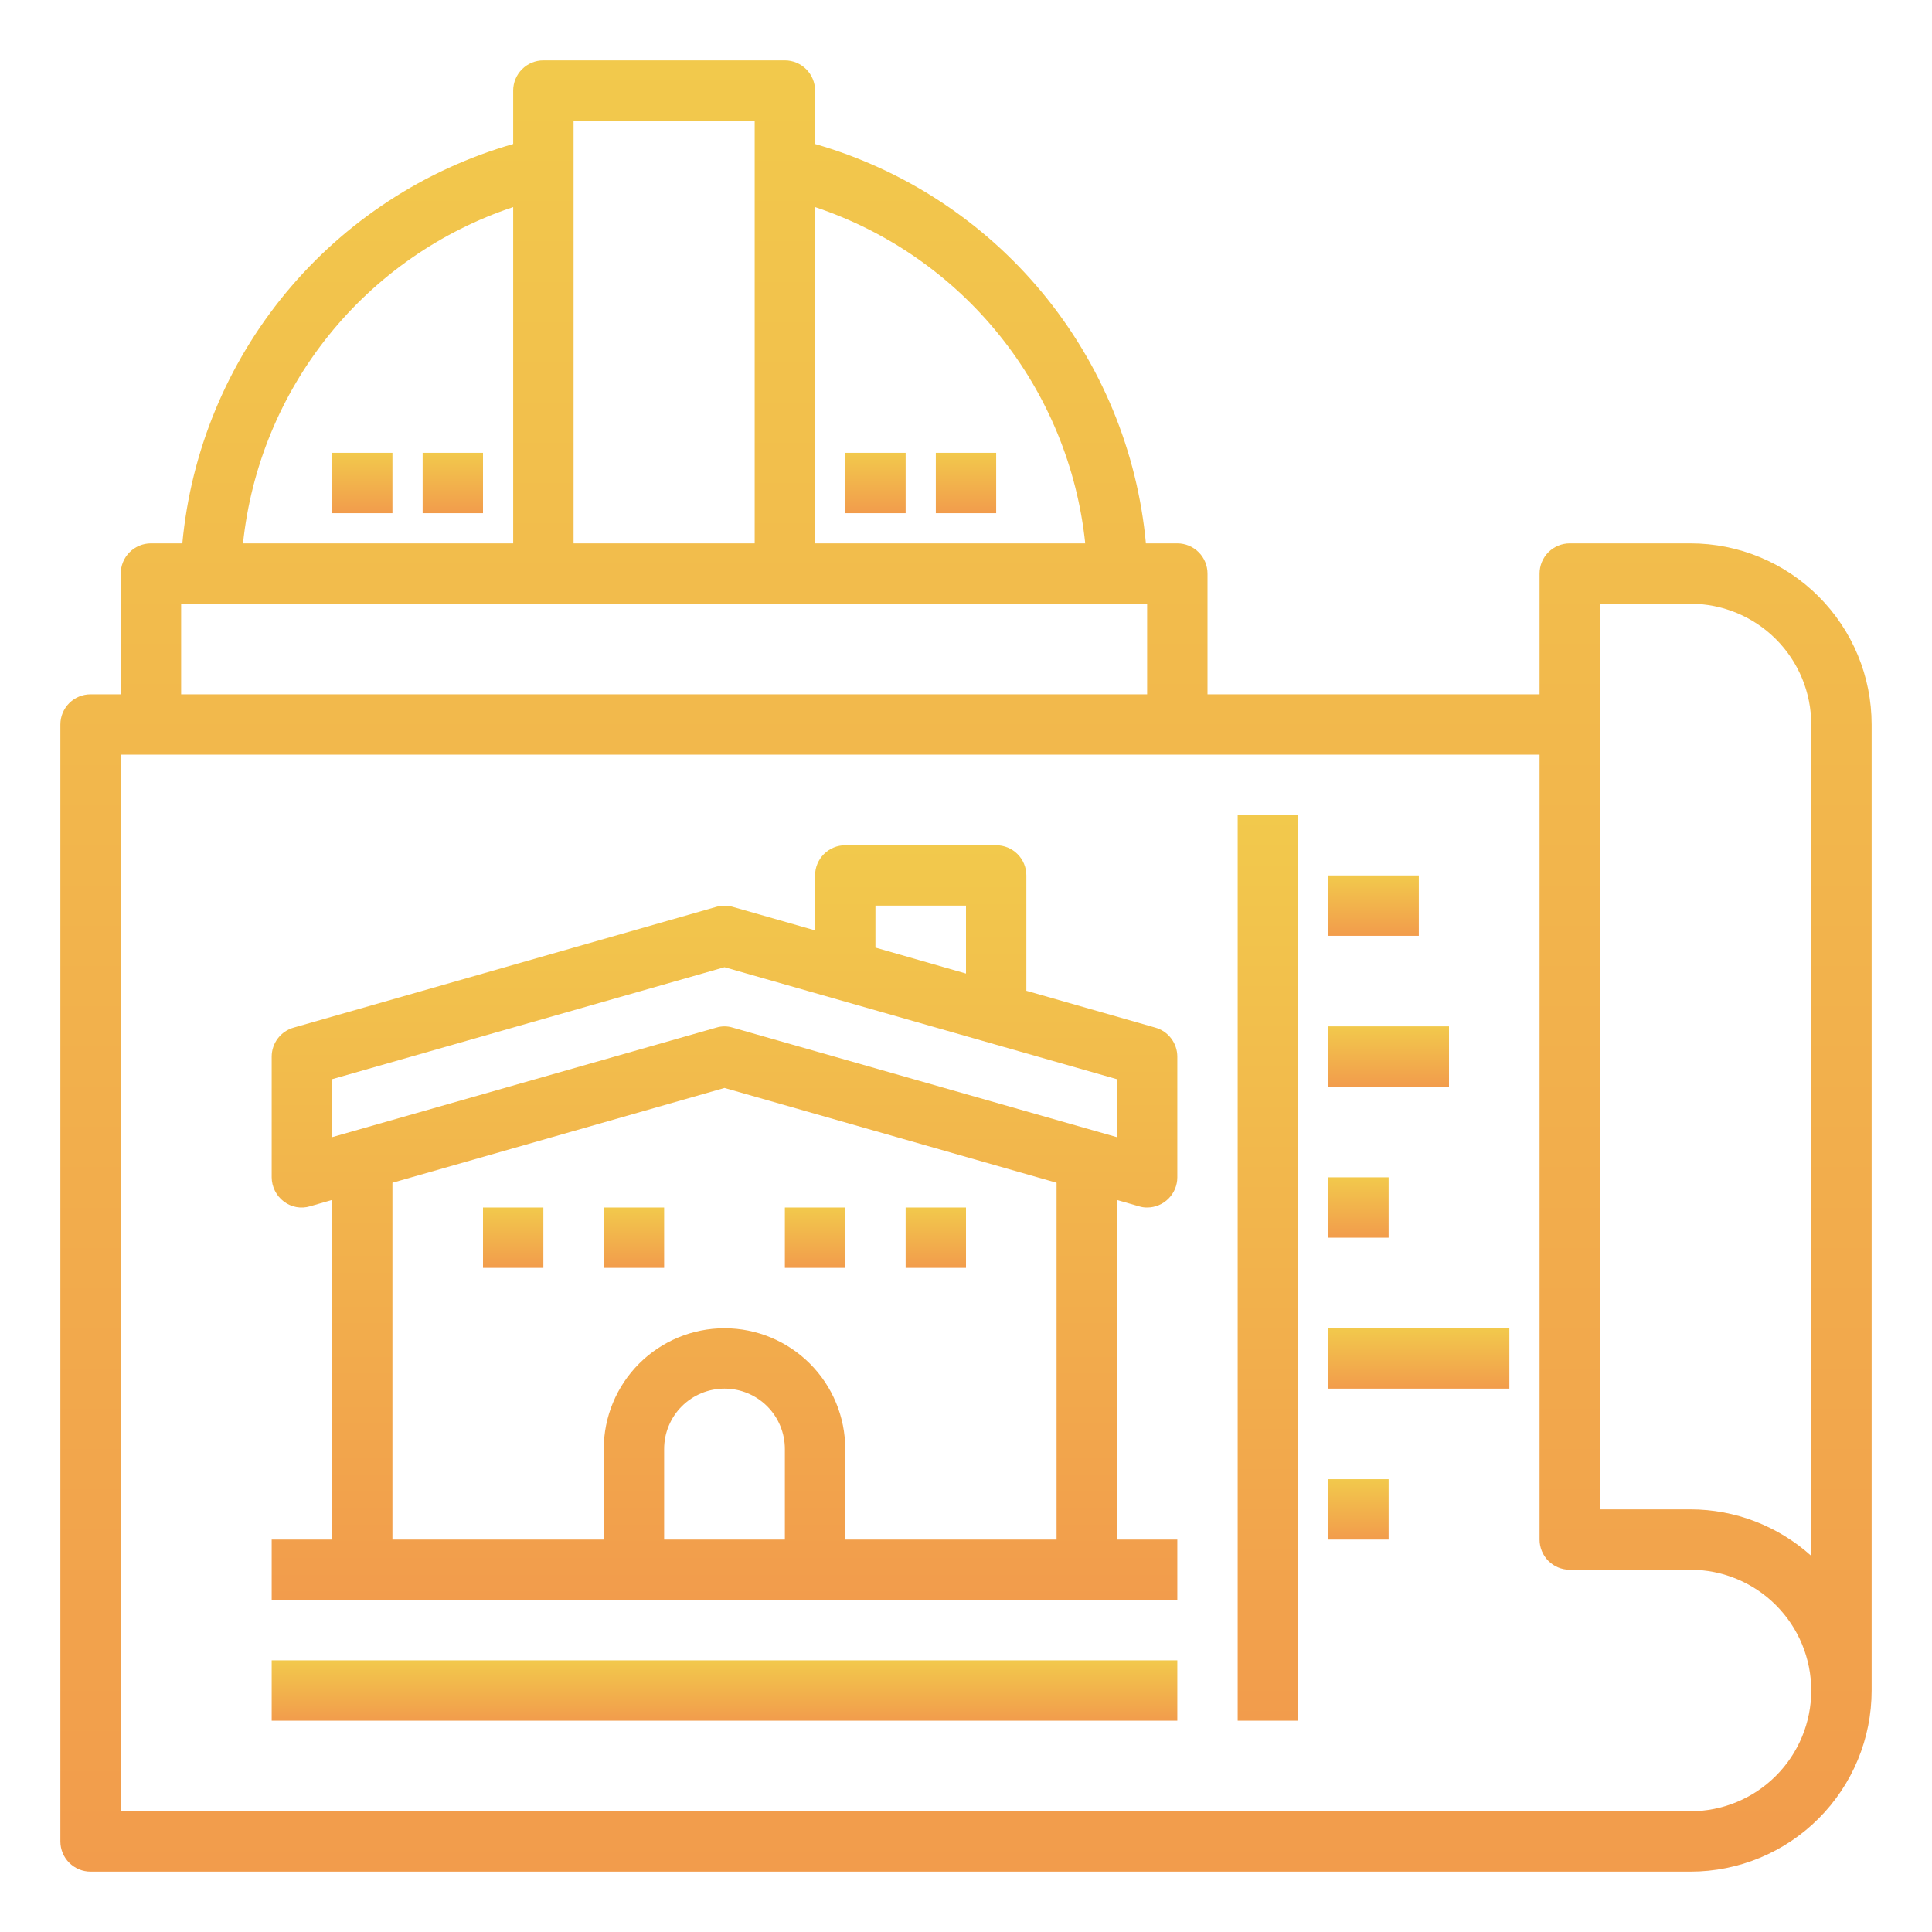 <svg width="98" height="98" viewBox="0 0 98 98" fill="none" xmlns="http://www.w3.org/2000/svg">
<path d="M13.781 84.219H59.719V87.281H13.781V84.219Z" fill="url(#paint0_linear)"/>
<path d="M24.5 61.25H27.562V64.312H24.5V61.25Z" fill="url(#paint1_linear)"/>
<path d="M30.625 61.25H33.688V64.312H30.625V61.25Z" fill="url(#paint2_linear)"/>
<path d="M39.812 61.25H42.875V64.312H39.812V61.25Z" fill="url(#paint3_linear)"/>
<path d="M45.938 61.25H49V64.312H45.938V61.25Z" fill="url(#paint4_linear)"/>
<path d="M85.75 27.562H79.625C79.219 27.562 78.829 27.724 78.542 28.011C78.255 28.298 78.094 28.688 78.094 29.094V35.219H61.25V29.094C61.25 28.688 61.089 28.298 60.801 28.011C60.514 27.724 60.125 27.562 59.719 27.562H58.126C57.692 22.889 55.858 18.456 52.864 14.841C49.87 11.227 45.855 8.6 41.344 7.304V4.594C41.344 4.188 41.182 3.798 40.895 3.511C40.608 3.224 40.219 3.062 39.812 3.062H27.562C27.156 3.062 26.767 3.224 26.48 3.511C26.193 3.798 26.031 4.188 26.031 4.594V7.304C21.52 8.6 17.506 11.227 14.511 14.841C11.517 18.456 9.683 22.889 9.249 27.562H7.656C7.25 27.562 6.861 27.724 6.573 28.011C6.286 28.298 6.125 28.688 6.125 29.094V35.219H4.594C4.188 35.219 3.798 35.38 3.511 35.667C3.224 35.954 3.062 36.344 3.062 36.75V93.406C3.062 93.812 3.224 94.202 3.511 94.489C3.798 94.776 4.188 94.938 4.594 94.938H85.75C88.187 94.938 90.524 93.969 92.246 92.246C93.969 90.524 94.938 88.187 94.938 85.75V36.75C94.938 34.313 93.969 31.976 92.246 30.253C90.524 28.53 88.187 27.562 85.75 27.562V27.562ZM41.344 10.504C45.025 11.731 48.275 13.992 50.706 17.017C53.136 20.042 54.644 23.703 55.048 27.562H41.344V10.504ZM29.094 6.125H38.281V27.562H29.094V6.125ZM26.031 10.504V27.562H12.327C12.731 23.703 14.239 20.042 16.669 17.017C19.1 13.992 22.35 11.731 26.031 10.504V10.504ZM9.188 30.625H58.188V35.219H9.188V30.625ZM85.75 91.875H6.125V38.281H78.094V78.094C78.094 78.5 78.255 78.889 78.542 79.177C78.829 79.464 79.219 79.625 79.625 79.625H85.75C87.374 79.625 88.932 80.27 90.081 81.419C91.23 82.568 91.875 84.126 91.875 85.75C91.875 87.374 91.23 88.932 90.081 90.081C88.932 91.23 87.374 91.875 85.75 91.875ZM91.875 78.921C90.195 77.405 88.013 76.565 85.75 76.562H81.156V30.625H85.75C87.374 30.625 88.932 31.27 90.081 32.419C91.23 33.568 91.875 35.126 91.875 36.75V78.921Z" fill="url(#paint5_linear)"/>
<path d="M57.774 61.189C57.908 61.231 58.047 61.252 58.188 61.25C58.594 61.25 58.983 61.089 59.27 60.801C59.557 60.514 59.719 60.125 59.719 59.719V53.594C59.718 53.261 59.608 52.937 59.406 52.671C59.205 52.406 58.922 52.214 58.601 52.124L52.062 50.256V44.406C52.062 44 51.901 43.611 51.614 43.324C51.327 43.036 50.937 42.875 50.531 42.875H42.875C42.469 42.875 42.079 43.036 41.792 43.324C41.505 43.611 41.344 44 41.344 44.406V47.193L37.163 45.999C36.893 45.922 36.607 45.922 36.337 45.999L14.899 52.124C14.578 52.214 14.295 52.406 14.094 52.671C13.892 52.937 13.782 53.261 13.781 53.594V59.719C13.783 59.956 13.839 60.19 13.945 60.402C14.051 60.615 14.205 60.8 14.394 60.944C14.581 61.087 14.799 61.184 15.03 61.227C15.262 61.27 15.5 61.257 15.726 61.189L16.844 60.867V78.094H13.781V81.156H59.719V78.094H56.656V60.867L57.774 61.189ZM44.406 45.938H49V49.383L44.406 48.066V45.938ZM39.812 78.094H33.688V73.5C33.688 72.688 34.01 71.909 34.584 71.335C35.159 70.76 35.938 70.438 36.75 70.438C37.562 70.438 38.341 70.76 38.916 71.335C39.49 71.909 39.812 72.688 39.812 73.5V78.094ZM53.594 78.094H42.875V73.5C42.875 71.876 42.23 70.318 41.081 69.169C39.932 68.02 38.374 67.375 36.75 67.375C35.126 67.375 33.568 68.02 32.419 69.169C31.27 70.318 30.625 71.876 30.625 73.5V78.094H19.906V59.994L36.75 55.186L53.594 59.994V78.094ZM37.163 52.124C36.894 52.042 36.606 52.042 36.337 52.124L16.844 57.682V54.742L36.75 49.061L56.656 54.742V57.682L37.163 52.124Z" fill="url(#paint6_linear)"/>
<path d="M62.781 41.344H65.844V87.281H62.781V41.344Z" fill="url(#paint7_linear)"/>
<path d="M67.375 44.406H71.969V47.469H67.375V44.406Z" fill="url(#paint8_linear)"/>
<path d="M67.375 52.062H73.5V55.125H67.375V52.062Z" fill="url(#paint9_linear)"/>
<path d="M67.375 59.719H70.438V62.781H67.375V59.719Z" fill="url(#paint10_linear)"/>
<path d="M67.375 67.375H76.562V70.438H67.375V67.375Z" fill="url(#paint11_linear)"/>
<path d="M67.375 75.031H70.438V78.094H67.375V75.031Z" fill="url(#paint12_linear)"/>
<path d="M16.844 22.969H19.906V26.031H16.844V22.969Z" fill="url(#paint13_linear)"/>
<path d="M21.438 22.969H24.5V26.031H21.438V22.969Z" fill="url(#paint14_linear)"/>
<path d="M42.875 22.969H45.938V26.031H42.875V22.969Z" fill="url(#paint15_linear)"/>
<path d="M47.469 22.969H50.531V26.031H47.469V22.969Z" fill="url(#paint16_linear)"/>
<defs>
<linearGradient id="paint0_linear" x1="36.75" y1="84.219" x2="36.75" y2="87.281" gradientUnits="userSpaceOnUse">
<stop stop-color="#F2C94C"/>
<stop offset="1" stop-color="#F29C4C"/>
</linearGradient>
<linearGradient id="paint1_linear" x1="26.031" y1="61.25" x2="26.031" y2="64.312" gradientUnits="userSpaceOnUse">
<stop stop-color="#F2C94C"/>
<stop offset="1" stop-color="#F29C4C"/>
</linearGradient>
<linearGradient id="paint2_linear" x1="32.156" y1="61.25" x2="32.156" y2="64.312" gradientUnits="userSpaceOnUse">
<stop stop-color="#F2C94C"/>
<stop offset="1" stop-color="#F29C4C"/>
</linearGradient>
<linearGradient id="paint3_linear" x1="41.344" y1="61.25" x2="41.344" y2="64.312" gradientUnits="userSpaceOnUse">
<stop stop-color="#F2C94C"/>
<stop offset="1" stop-color="#F29C4C"/>
</linearGradient>
<linearGradient id="paint4_linear" x1="47.469" y1="61.25" x2="47.469" y2="64.312" gradientUnits="userSpaceOnUse">
<stop stop-color="#F2C94C"/>
<stop offset="1" stop-color="#F29C4C"/>
</linearGradient>
<linearGradient id="paint5_linear" x1="49" y1="3.062" x2="49" y2="94.938" gradientUnits="userSpaceOnUse">
<stop stop-color="#F2C94C"/>
<stop offset="1" stop-color="#F29C4C"/>
</linearGradient>
<linearGradient id="paint6_linear" x1="36.75" y1="42.875" x2="36.75" y2="81.156" gradientUnits="userSpaceOnUse">
<stop stop-color="#F2C94C"/>
<stop offset="1" stop-color="#F29C4C"/>
</linearGradient>
<linearGradient id="paint7_linear" x1="64.312" y1="41.344" x2="64.312" y2="87.281" gradientUnits="userSpaceOnUse">
<stop stop-color="#F2C94C"/>
<stop offset="1" stop-color="#F29C4C"/>
</linearGradient>
<linearGradient id="paint8_linear" x1="69.672" y1="44.406" x2="69.672" y2="47.469" gradientUnits="userSpaceOnUse">
<stop stop-color="#F2C94C"/>
<stop offset="1" stop-color="#F29C4C"/>
</linearGradient>
<linearGradient id="paint9_linear" x1="70.438" y1="52.062" x2="70.438" y2="55.125" gradientUnits="userSpaceOnUse">
<stop stop-color="#F2C94C"/>
<stop offset="1" stop-color="#F29C4C"/>
</linearGradient>
<linearGradient id="paint10_linear" x1="68.906" y1="59.719" x2="68.906" y2="62.781" gradientUnits="userSpaceOnUse">
<stop stop-color="#F2C94C"/>
<stop offset="1" stop-color="#F29C4C"/>
</linearGradient>
<linearGradient id="paint11_linear" x1="71.969" y1="67.375" x2="71.969" y2="70.438" gradientUnits="userSpaceOnUse">
<stop stop-color="#F2C94C"/>
<stop offset="1" stop-color="#F29C4C"/>
</linearGradient>
<linearGradient id="paint12_linear" x1="68.906" y1="75.031" x2="68.906" y2="78.094" gradientUnits="userSpaceOnUse">
<stop stop-color="#F2C94C"/>
<stop offset="1" stop-color="#F29C4C"/>
</linearGradient>
<linearGradient id="paint13_linear" x1="18.375" y1="22.969" x2="18.375" y2="26.031" gradientUnits="userSpaceOnUse">
<stop stop-color="#F2C94C"/>
<stop offset="1" stop-color="#F29C4C"/>
</linearGradient>
<linearGradient id="paint14_linear" x1="22.969" y1="22.969" x2="22.969" y2="26.031" gradientUnits="userSpaceOnUse">
<stop stop-color="#F2C94C"/>
<stop offset="1" stop-color="#F29C4C"/>
</linearGradient>
<linearGradient id="paint15_linear" x1="44.406" y1="22.969" x2="44.406" y2="26.031" gradientUnits="userSpaceOnUse">
<stop stop-color="#F2C94C"/>
<stop offset="1" stop-color="#F29C4C"/>
</linearGradient>
<linearGradient id="paint16_linear" x1="49" y1="22.969" x2="49" y2="26.031" gradientUnits="userSpaceOnUse">
<stop stop-color="#F2C94C"/>
<stop offset="1" stop-color="#F29C4C"/>
</linearGradient>
</defs>
</svg>
